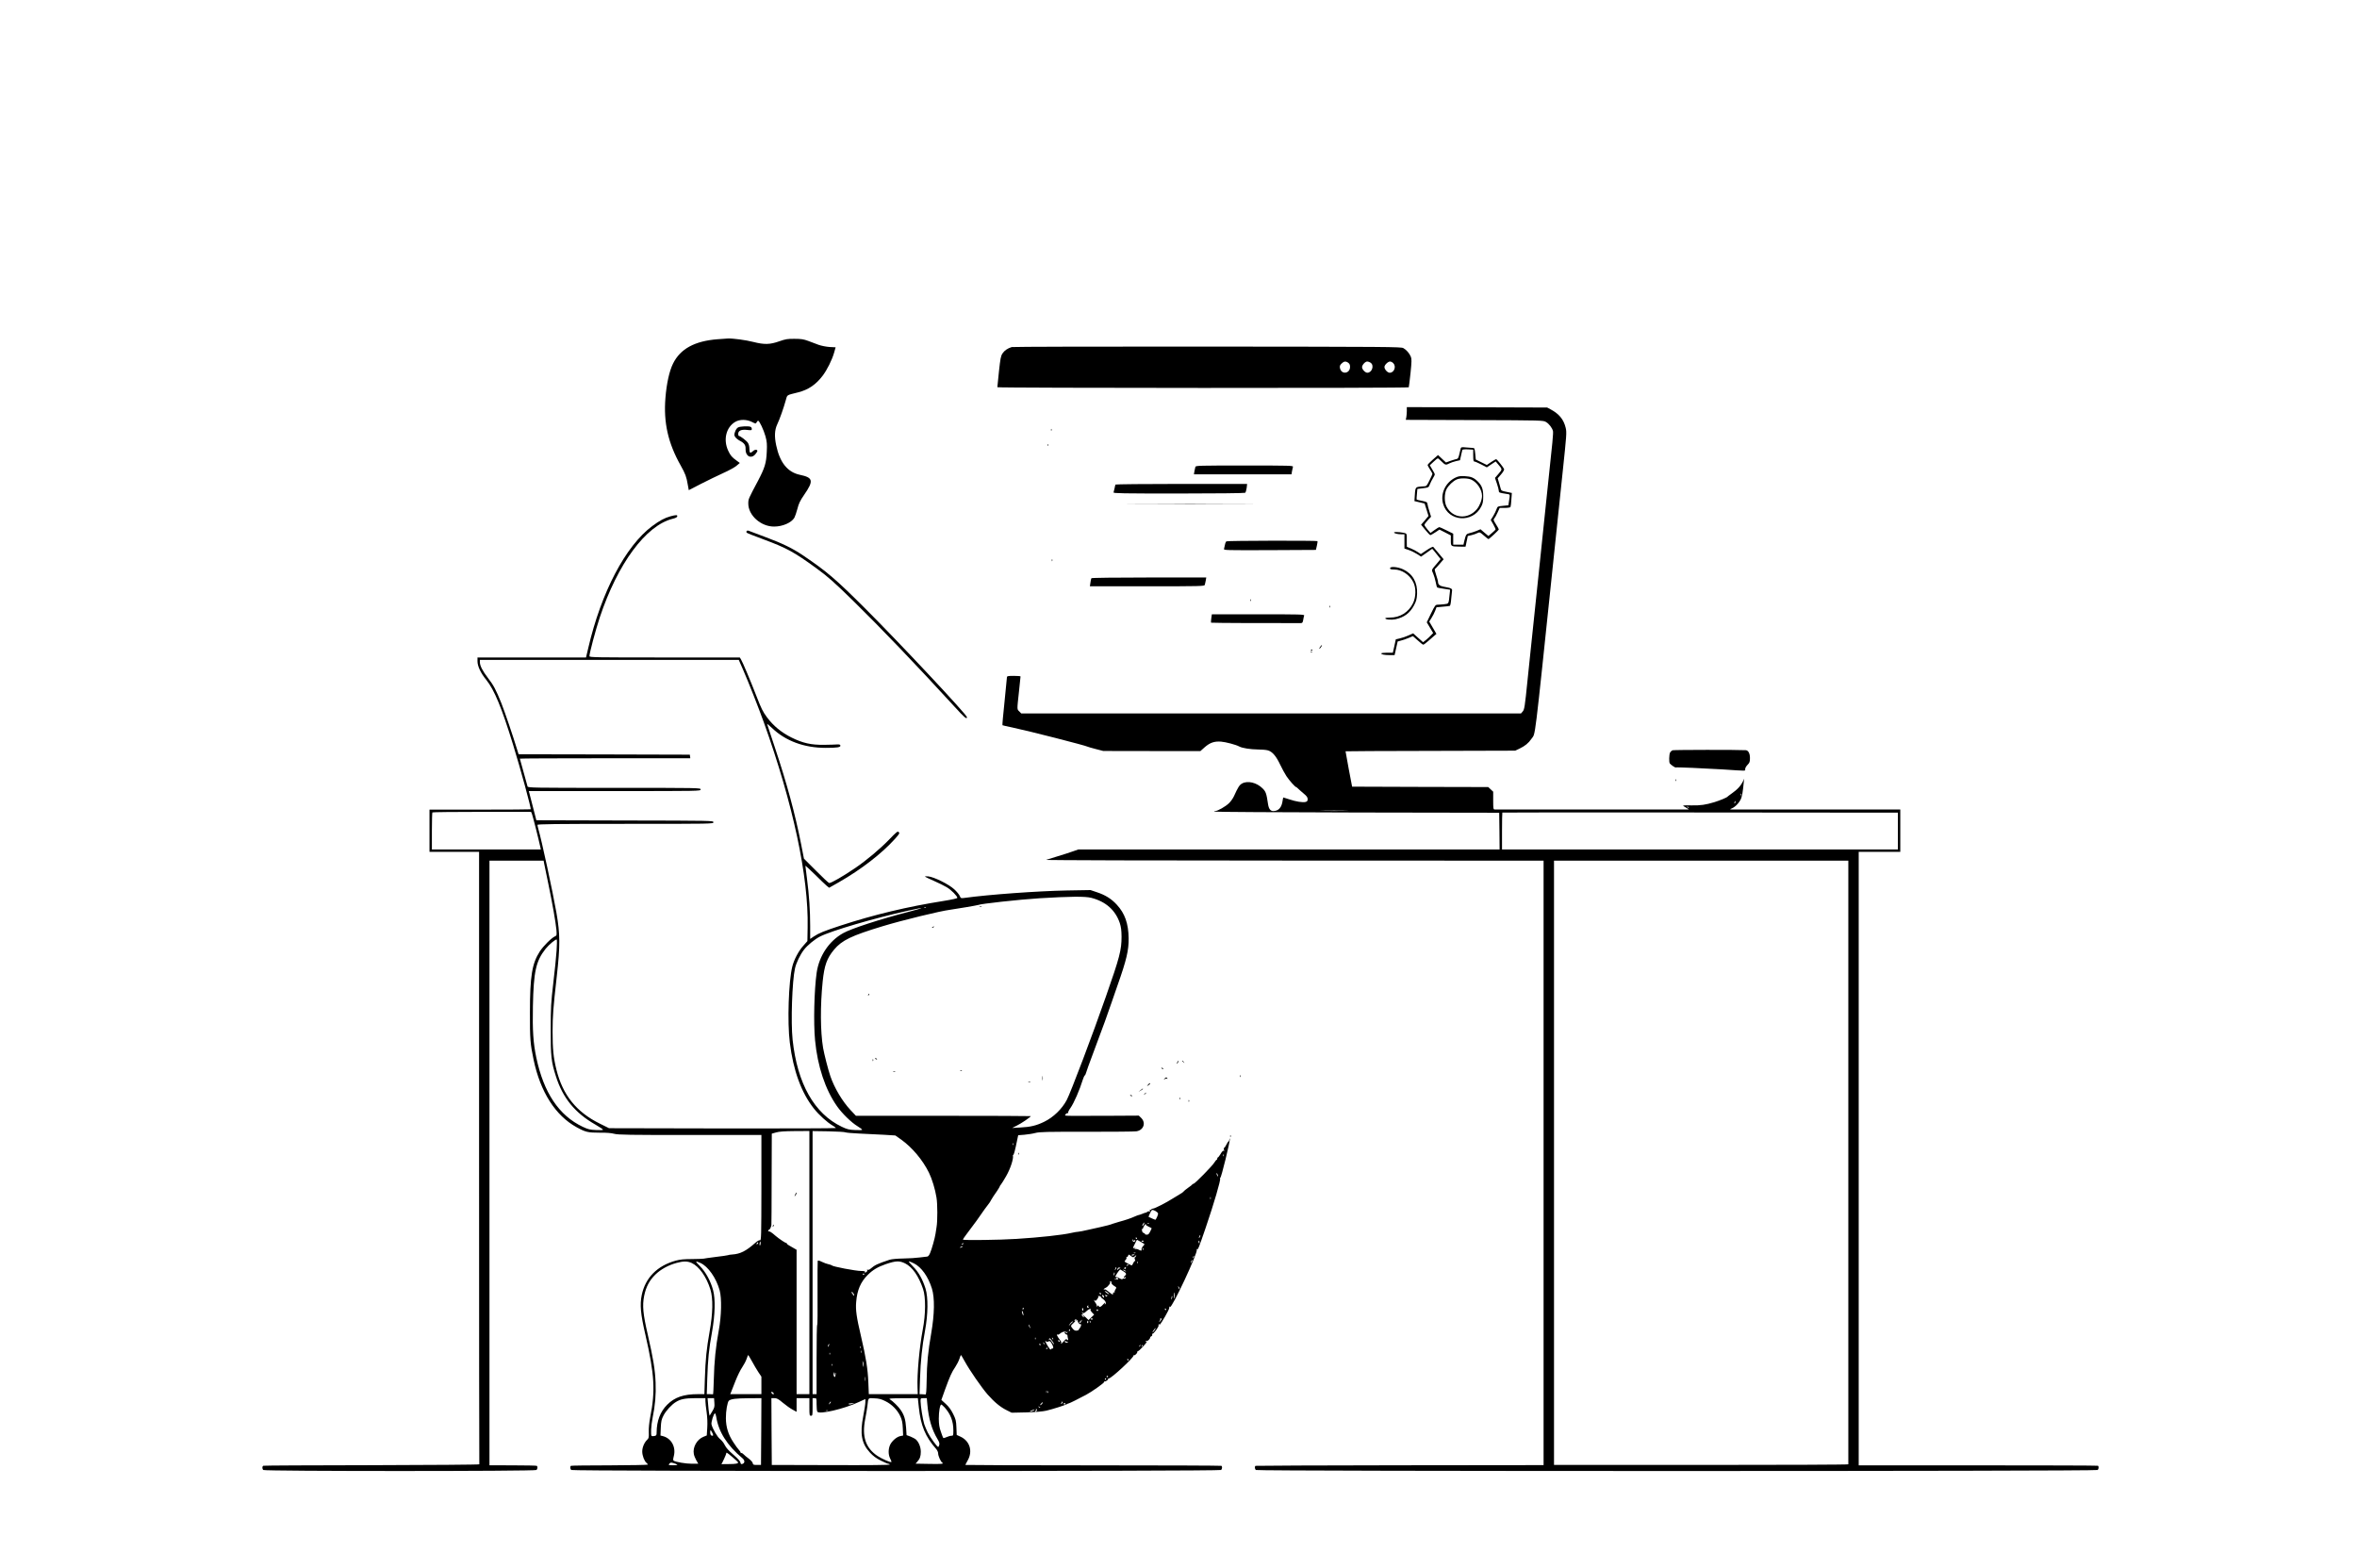<?xml version="1.0" standalone="no"?>
<!DOCTYPE svg PUBLIC "-//W3C//DTD SVG 20010904//EN"
 "http://www.w3.org/TR/2001/REC-SVG-20010904/DTD/svg10.dtd">
<svg version="1.0" xmlns="http://www.w3.org/2000/svg"
 width="2947pt" height="1960pt" viewBox="0 0 2947 1960"
 preserveAspectRatio="xMidYMid meet">

<g transform="translate(0,1960) scale(0.1,-0.1)"
fill="#000000" stroke="none">
<path d="M8974 15359 c-288 -22 -468 -120 -559 -305 -46 -92 -81 -251 -95
-429 -25 -309 33 -565 191 -845 59 -105 72 -142 88 -237 l13 -71 151 78 c84
43 210 104 280 136 70 31 146 73 167 92 l40 34 -42 31 c-56 40 -75 62 -103
122 -65 138 -26 296 90 362 56 32 141 31 206 -2 48 -24 49 -24 59 -5 6 11 14
20 19 20 16 0 70 -116 92 -195 18 -68 21 -97 16 -195 -6 -139 -25 -200 -109
-360 -122 -230 -121 -227 -122 -283 -2 -149 158 -292 324 -290 106 0 216 49
252 110 9 16 26 66 38 111 17 67 33 101 84 175 122 177 114 216 -53 251 -153
32 -251 153 -296 368 -24 112 -20 193 13 263 31 65 80 204 107 302 20 70 4 60
155 98 127 32 222 97 306 208 56 74 117 197 143 288 l19 67 -77 4 c-42 3 -102
15 -136 27 -33 13 -91 34 -130 49 -58 21 -88 26 -170 26 -88 1 -111 -3 -192
-31 -115 -41 -186 -43 -324 -8 -92 24 -259 46 -319 43 -14 0 -70 -4 -126 -9z"/>
<path d="M12650 15261 c-52 -16 -91 -43 -115 -79 -22 -33 -27 -62 -45 -226
-11 -103 -20 -192 -20 -197 0 -11 5137 -13 5144 -1 2 4 12 84 22 178 15 146
15 177 4 204 -18 44 -56 87 -94 108 -29 16 -186 17 -2451 19 -1331 1 -2431 -2
-2445 -6z m4208 -197 c15 -11 22 -25 22 -50 0 -87 -109 -101 -126 -16 -5 24
-1 36 19 56 30 30 53 33 85 10z m280 0 c47 -33 16 -124 -42 -124 -27 0 -66 42
-66 70 0 27 39 70 64 70 12 0 32 -7 44 -16z m282 -4 c41 -41 12 -120 -44 -120
-28 0 -66 42 -66 72 0 25 44 68 70 68 11 0 29 -9 40 -20z"/>
<path d="M17590 14468 c0 -24 -3 -60 -6 -80 l-7 -37 859 -3 c846 -3 860 -3
894 -24 38 -22 77 -73 87 -113 6 -23 -7 -157 -58 -626 -10 -99 -26 -245 -34
-325 -8 -80 -26 -253 -40 -385 -14 -132 -36 -348 -50 -480 -53 -511 -95 -914
-105 -1000 -5 -49 -19 -180 -30 -290 -35 -346 -40 -378 -63 -402 l-20 -23
-3124 0 -3124 0 -24 25 c-30 29 -30 15 -5 245 11 102 20 188 20 193 0 4 -38 7
-85 7 -71 0 -85 -3 -85 -16 0 -9 -14 -147 -30 -306 -17 -160 -29 -293 -26
-295 2 -2 59 -15 127 -29 183 -38 916 -225 940 -240 5 -3 50 -16 101 -29 l93
-24 607 -1 607 0 55 49 c66 57 120 75 203 69 57 -4 189 -39 228 -61 37 -20
140 -36 230 -37 50 0 107 -5 127 -11 55 -15 103 -70 154 -178 25 -52 60 -117
79 -145 36 -54 109 -136 121 -136 3 0 14 -8 23 -18 9 -9 40 -37 69 -61 41 -34
52 -49 52 -72 0 -22 -6 -30 -26 -35 -36 -9 -118 4 -202 32 -40 13 -74 24 -76
24 -2 0 -6 -17 -9 -39 -11 -86 -51 -131 -117 -131 -35 0 -56 27 -65 85 -20
136 -28 158 -68 198 -74 74 -188 101 -258 61 -33 -19 -49 -45 -100 -157 -12
-27 -40 -67 -62 -88 -41 -41 -143 -99 -173 -99 -10 0 -14 -3 -10 -7 3 -4 806
-9 1784 -11 l1777 -3 3 -230 2 -229 -2633 0 -2634 0 -69 -24 c-38 -14 -123
-41 -189 -61 -66 -20 -131 -40 -145 -45 -14 -5 1380 -9 3098 -9 l3122 -1 0
-3779 0 -3778 -1797 -2 c-988 -1 -1801 -5 -1805 -7 -12 -8 -10 -38 4 -52 17
-17 10509 -17 10526 0 14 14 16 44 3 53 -5 3 -680 5 -1500 5 l-1491 0 0 3835
0 3835 260 0 260 0 0 265 0 265 -1042 0 c-574 0 -1054 0 -1068 0 -24 1 -23 2
7 15 46 20 101 82 117 134 8 25 18 78 21 116 3 39 8 81 10 95 l4 25 -12 -25
c-31 -65 -70 -108 -147 -162 -25 -17 -47 -35 -50 -38 -9 -12 -95 -47 -165 -69
-110 -33 -172 -42 -282 -40 -57 2 -105 0 -108 -2 -2 -3 14 -15 38 -27 23 -12
35 -22 27 -22 -23 0 -2402 0 -2422 0 -16 0 -18 12 -18 111 l0 111 -31 29 -31
29 -851 2 -851 3 -42 220 c-23 121 -41 221 -40 222 1 2 479 4 1062 5 l1059 3
55 26 c67 32 112 68 149 123 52 77 29 -113 271 2201 39 369 93 885 120 1147
47 446 50 481 37 537 -24 104 -82 176 -187 232 l-45 24 -877 3 -878 2 0 -42z
m4177 -4810 c-3 -8 -6 -5 -6 6 -1 11 2 17 5 13 3 -3 4 -12 1 -19z m-75 -100
c-8 -8 -9 -4 -5 13 4 13 8 18 11 10 2 -7 -1 -18 -6 -23z m-577 -56 c-3 -3 -11
0 -18 7 -9 10 -8 11 6 5 10 -3 15 -9 12 -12z m-4292 -39 c-79 -2 -207 -2 -285
0 -79 1 -15 3 142 3 157 0 221 -2 143 -3z m6885 -23 l22 0 0 -230 0 -230
-2475 0 -2475 0 0 228 c0 126 2 231 4 233 3 3 3406 2 4924 -1z m-598 -4370 c0
-2073 0 -3773 0 -3777 0 -5 -828 -8 -1840 -8 l-1840 0 0 3778 0 3777 1840 0
1840 0 0 -3770z"/>
<path d="M9230 14257 c-15 -7 -31 -29 -39 -54 -13 -37 -13 -44 2 -67 10 -14
34 -34 55 -45 58 -30 77 -56 74 -106 -3 -88 69 -127 122 -64 14 17 26 35 26
40 0 21 -32 21 -54 0 -35 -33 -46 -27 -46 27 0 29 -7 58 -19 76 -19 28 -95 86
-113 86 -4 0 -8 11 -8 25 0 41 38 58 110 50 56 -6 60 -6 60 13 0 11 -7 23 -16
26 -28 11 -128 6 -154 -7z"/>
<path d="M13141 14224 c0 -11 3 -14 6 -6 3 7 2 16 -1 19 -3 4 -6 -2 -5 -13z"/>
<path d="M13101 14034 c0 -11 3 -14 6 -6 3 7 2 16 -1 19 -3 4 -6 -2 -5 -13z"/>
<path d="M18265 13999 c-2 -8 -11 -41 -18 -74 -10 -46 -18 -61 -33 -63 -10 -2
-45 -12 -77 -23 l-58 -21 -50 47 -49 46 -65 -57 c-36 -31 -65 -62 -65 -68 0
-6 14 -31 30 -56 16 -25 30 -49 30 -54 0 -4 -16 -41 -37 -82 -33 -68 -39 -74
-67 -74 -17 0 -48 -3 -68 -6 -40 -7 -44 -16 -50 -129 l-3 -50 64 -15 63 -15
25 -78 24 -78 -46 -55 -47 -54 53 -65 c29 -36 57 -65 63 -65 6 0 34 16 63 35
l51 34 71 -36 71 -37 0 -63 c0 -75 0 -75 108 -77 l76 -1 14 67 14 67 48 11
c26 6 59 18 74 26 27 13 30 12 79 -31 29 -25 54 -45 57 -45 10 0 130 112 130
121 0 5 -16 34 -36 65 -32 51 -34 57 -20 73 8 9 27 42 41 74 l26 57 64 0 c35
0 67 5 71 11 3 6 9 48 11 94 l6 82 -67 14 c-58 11 -67 16 -72 38 -3 14 -13 50
-22 78 l-16 53 43 50 c26 30 41 57 37 66 -8 21 -89 123 -99 123 -4 1 -32 -15
-62 -35 l-55 -37 -69 34 -69 34 -7 73 c-7 66 -9 72 -30 72 -12 0 -50 3 -83 6
-48 5 -63 4 -67 -7z m155 -95 c0 -57 3 -74 14 -74 8 0 46 -16 85 -36 l71 -37
55 37 56 37 27 -32 c58 -69 58 -64 9 -122 l-45 -52 24 -70 c13 -39 24 -80 24
-92 0 -22 6 -24 98 -38 47 -8 44 3 27 -106 l-5 -36 -68 -7 c-68 -7 -68 -7 -81
-44 -7 -20 -26 -59 -42 -85 l-30 -48 31 -53 c16 -30 30 -58 30 -63 0 -5 -20
-26 -45 -46 l-45 -38 -50 42 -49 42 -53 -22 c-29 -11 -68 -24 -86 -27 -37 -8
-44 -18 -62 -91 l-12 -53 -64 0 -64 0 0 69 0 69 -83 41 c-45 23 -87 41 -91 41
-5 0 -31 -16 -59 -36 l-51 -37 -38 44 c-20 24 -38 50 -38 57 0 7 19 33 41 57
l42 45 -21 67 c-12 38 -23 79 -24 93 -3 22 -10 26 -67 38 -36 7 -66 14 -68 16
-2 2 -1 33 3 68 l6 65 70 9 c70 9 71 9 86 49 9 22 26 57 39 77 13 21 23 42 23
48 0 5 -14 33 -32 61 l-31 52 46 43 c25 24 50 44 54 44 5 0 26 -18 48 -40 45
-45 53 -47 98 -23 18 9 54 22 82 28 l50 11 13 60 c7 32 14 64 16 69 2 6 31 9
70 7 l66 -4 0 -74z"/>
<path d="M18200 13630 c-126 -59 -194 -202 -156 -331 64 -221 369 -242 476
-33 20 40 25 63 25 129 0 90 -16 134 -69 186 -47 47 -84 62 -161 66 -56 3 -79
0 -115 -17z m197 -27 c73 -34 133 -126 133 -203 0 -50 -30 -126 -66 -168 -112
-131 -299 -115 -377 33 -30 56 -30 164 0 221 25 46 81 100 127 120 44 19 141
17 183 -3z"/>
<path d="M14946 13763 c-3 -10 -8 -35 -12 -55 l-6 -38 610 0 610 0 6 38 c4 20
9 45 12 55 5 16 -28 17 -605 17 -572 0 -610 -1 -615 -17z"/>
<path d="M13947 13542 c-3 -4 -7 -24 -11 -45 -4 -21 -10 -45 -13 -53 -4 -12
105 -14 813 -14 451 0 825 4 832 9 7 4 15 31 19 59 l6 52 -821 0 c-452 0 -823
-4 -825 -8z"/>
<path d="M14238 13303 c353 -2 931 -2 1285 0 353 1 64 2 -643 2 -707 0 -996
-1 -642 -2z"/>
<path d="M8383 13145 c-73 -20 -136 -54 -228 -122 -334 -249 -638 -828 -800
-1525 l-28 -118 -678 0 -679 0 0 -47 c0 -62 40 -147 110 -233 101 -125 192
-346 335 -810 95 -309 229 -799 220 -808 -2 -2 -287 -4 -634 -4 l-631 0 0
-264 0 -264 310 0 310 0 0 -3825 c0 -2104 1 -3828 3 -3832 1 -5 -603 -9 -1343
-11 -740 -1 -1351 -4 -1357 -7 -16 -6 -17 -37 -1 -53 17 -17 3399 -17 3416 0
14 14 16 44 3 52 -4 3 -139 6 -300 6 l-291 1 0 3780 0 3779 339 0 338 0 6 -32
c3 -18 26 -130 51 -248 54 -259 94 -490 103 -585 5 -68 5 -71 -19 -82 -43 -19
-144 -120 -188 -187 -98 -152 -124 -308 -124 -766 -1 -325 4 -393 46 -590 85
-403 273 -698 538 -843 111 -61 141 -68 285 -68 86 1 149 -4 185 -14 47 -13
189 -15 948 -15 l892 0 0 -661 c-1 -598 -2 -660 -17 -655 -10 4 -31 -8 -58
-31 -117 -104 -188 -140 -290 -147 -22 -1 -47 -5 -55 -9 -8 -3 -78 -13 -155
-22 -77 -10 -143 -19 -147 -21 -3 -2 -67 -4 -142 -5 -104 0 -153 -5 -208 -20
-231 -64 -379 -214 -424 -429 -25 -120 -15 -237 45 -495 115 -502 127 -703 60
-1037 -12 -64 -19 -132 -17 -180 2 -69 0 -80 -20 -98 -36 -34 -62 -95 -62
-147 0 -51 26 -119 53 -142 10 -7 17 -17 17 -22 0 -4 -214 -8 -476 -9 -262 0
-481 -3 -485 -6 -13 -8 -11 -38 3 -52 17 -17 8109 -17 8126 0 14 14 16 44 3
52 -5 3 -727 6 -1605 6 -878 0 -1596 3 -1596 5 0 3 14 29 30 58 66 117 24 245
-96 298 l-42 19 -4 94 c-3 84 -8 102 -41 169 -26 52 -54 91 -92 125 l-55 50
46 129 c61 167 84 219 127 281 19 29 43 74 52 102 9 27 18 50 20 50 2 0 22
-34 45 -76 64 -117 212 -330 288 -418 87 -98 160 -158 239 -197 l62 -31 183 4
c123 4 206 11 253 22 82 20 221 64 250 79 11 6 25 12 32 13 10 2 120 56 213
106 67 35 230 150 224 159 -3 5 -2 8 3 7 13 -4 54 22 48 31 -2 5 1 8 8 7 29
-3 321 268 310 288 -3 6 -2 8 2 3 10 -9 45 21 45 40 0 7 4 12 8 11 5 -2 32 22
60 53 50 54 65 78 40 63 -7 -5 -8 -3 -4 5 5 7 11 10 14 7 8 -8 42 24 42 39 0
7 7 16 16 19 9 4 14 13 10 22 -3 8 -2 13 3 9 12 -7 84 92 77 104 -4 5 -1 13 5
17 8 5 9 3 4 -7 -5 -10 -5 -11 3 -4 27 26 122 192 122 214 0 19 3 22 9 12 19
-30 349 674 335 715 -4 13 -3 15 3 7 10 -14 22 15 108 267 104 305 189 595
181 617 -3 8 -2 12 2 9 11 -6 126 467 119 485 -3 8 -6 5 -6 -8 -1 -13 -5 -23
-9 -23 -5 0 -17 -18 -28 -40 -10 -22 -23 -40 -28 -40 -4 0 -6 -12 -2 -27 3
-16 3 -22 0 -16 -7 16 -22 3 -49 -44 -11 -18 -23 -33 -27 -33 -4 0 -8 -7 -8
-15 0 -8 -4 -15 -8 -15 -4 0 -16 -15 -27 -32 -23 -41 -246 -268 -262 -268 -6
0 -13 -4 -15 -8 -1 -4 -25 -23 -53 -42 -27 -19 -54 -41 -58 -48 -4 -6 -25 -21
-45 -32 -20 -12 -57 -34 -82 -50 -86 -55 -232 -130 -254 -130 -8 0 -18 -5 -21
-10 -4 -6 -11 -8 -16 -5 -5 3 -6 -2 -2 -11 4 -12 3 -15 -6 -10 -6 4 -19 2 -28
-6 -9 -7 -17 -11 -17 -9 -1 2 -18 -4 -40 -13 -21 -9 -42 -16 -47 -16 -5 0 -28
-9 -51 -19 -48 -22 -116 -45 -198 -67 -30 -8 -64 -19 -75 -23 -25 -11 -86 -27
-150 -41 -27 -5 -98 -21 -157 -35 -59 -14 -117 -25 -128 -25 -12 0 -49 -6 -83
-14 -112 -26 -398 -57 -687 -75 -208 -14 -670 -19 -670 -9 0 5 19 34 43 65
110 146 165 221 192 263 17 25 32 47 35 50 3 3 17 21 30 40 13 19 27 37 30 40
3 3 14 21 24 40 11 19 24 40 28 45 20 25 78 115 78 121 0 4 6 15 14 23 8 9 38
57 66 106 53 92 95 219 85 258 -2 12 -2 15 2 7 6 -13 25 55 52 191 l12 56 77
6 c42 4 104 13 137 22 51 14 142 16 642 15 320 0 600 2 622 6 89 14 122 104
61 166 l-31 30 -352 -2 c-194 -1 -403 -2 -466 -1 -113 1 -114 1 -96 21 10 11
22 17 28 13 6 -3 7 -1 3 5 -4 6 9 33 28 59 44 62 115 225 156 358 7 22 17 45
24 50 6 6 12 17 13 25 1 8 47 137 103 285 101 267 185 499 220 605 10 30 43
126 74 214 111 313 140 437 138 586 -3 184 -47 310 -148 419 -68 74 -143 121
-249 156 l-80 27 -295 -5 c-369 -7 -976 -51 -1281 -93 -44 -6 -46 -5 -59 25
-7 17 -38 55 -69 83 -68 63 -251 153 -324 161 -27 3 -45 1 -40 -4 4 -4 55 -28
112 -53 57 -25 128 -60 158 -78 56 -33 133 -111 133 -133 0 -7 -61 -21 -172
-39 -450 -71 -872 -172 -1288 -308 -207 -68 -271 -94 -336 -137 l-44 -30 0
162 c0 192 -13 386 -40 593 -11 84 -20 155 -20 160 0 4 53 -45 118 -108 64
-64 131 -128 148 -142 l31 -25 122 69 c281 161 538 360 702 543 55 62 60 70
46 84 -13 14 -26 4 -123 -97 -113 -116 -281 -257 -419 -351 -156 -106 -300
-189 -327 -189 -7 0 -81 69 -164 153 l-152 152 -36 185 c-74 375 -177 755
-329 1210 -51 151 -93 280 -95 287 -2 7 25 -15 60 -48 170 -163 403 -249 672
-249 142 0 188 7 184 29 -3 12 -13 15 -38 14 -19 -2 -93 -4 -165 -5 -164 -2
-267 21 -410 92 -126 63 -225 145 -305 252 -52 70 -72 111 -129 258 -77 199
-176 434 -197 468 l-14 22 -940 0 c-863 0 -940 1 -940 16 0 39 76 323 129 484
224 673 576 1150 911 1234 36 8 56 19 58 30 4 20 -14 20 -85 1z m910 -1923
c71 -163 190 -467 257 -652 366 -1022 561 -1931 548 -2566 l-3 -170 -52 -59
c-59 -66 -115 -172 -137 -260 -46 -182 -63 -697 -31 -949 43 -349 144 -627
301 -825 63 -80 167 -174 236 -214 21 -12 38 -25 38 -30 0 -4 -638 -6 -1417
-5 l-1418 3 -115 57 c-293 144 -465 358 -544 679 -36 147 -47 255 -47 470 1
204 6 277 52 689 44 390 43 530 -4 800 -49 278 -184 902 -227 1050 -5 19 -10
41 -10 47 0 10 224 13 1100 13 1093 0 1100 0 1100 20 0 20 -8 20 -1107 22
l-1107 3 -47 183 -47 182 1074 0 c1067 0 1074 0 1074 20 0 20 -7 20 -1079 20
-1020 0 -1080 1 -1085 18 -20 68 -96 343 -96 347 0 3 480 5 1066 5 l1065 0 -3
23 -3 22 -1071 3 -1070 2 -18 58 c-53 175 -155 473 -197 580 -68 169 -97 224
-168 316 -67 87 -101 153 -101 197 l0 29 1619 0 1618 0 56 -128z m-2643 -1794
c9 -20 87 -329 105 -415 l7 -33 -681 0 -681 0 0 228 c0 126 3 232 6 235 4 4
283 7 621 7 l613 0 10 -22z m6995 -1053 c182 -47 301 -154 356 -315 16 -50 21
-89 22 -170 0 -167 -23 -257 -196 -750 -164 -471 -440 -1199 -489 -1292 -59
-112 -167 -217 -283 -273 -96 -47 -171 -65 -295 -71 l-105 -6 54 27 c57 27
185 114 178 121 -2 2 -494 4 -1094 4 l-1091 0 -67 71 c-103 110 -202 276 -253
425 -28 82 -77 274 -91 354 -34 206 -36 523 -5 829 21 201 52 290 143 399 97
116 216 174 606 292 248 75 722 191 845 206 63 8 344 56 351 60 24 14 514 68
769 84 381 23 567 25 645 5z m-2068 -121 c-3 -3 -12 -4 -19 -1 -8 3 -5 6 6 6
11 1 17 -2 13 -5z m-217 -54 c-353 -91 -716 -209 -817 -266 -177 -98 -301
-284 -332 -494 -31 -217 -41 -630 -20 -846 31 -325 128 -617 275 -825 63 -90
179 -203 257 -250 31 -19 57 -38 57 -43 0 -5 -40 -7 -88 -4 -76 3 -99 9 -167
41 -344 164 -556 539 -615 1090 -23 219 -6 731 30 890 16 71 63 169 112 233
44 57 134 131 200 165 144 73 678 230 1103 324 217 48 219 41 5 -15z m-4401
-485 c-4 -71 -23 -254 -41 -405 -29 -251 -32 -301 -32 -580 -1 -337 6 -403 65
-587 86 -270 236 -455 490 -601 54 -31 99 -61 99 -66 0 -5 -40 -7 -88 -4 -76
3 -99 9 -167 41 -296 141 -486 424 -579 863 -39 186 -49 341 -43 642 9 438 38
567 159 720 43 54 129 125 139 115 4 -4 3 -66 -2 -138z m3161 -3900 l0 -1645
-80 0 -80 0 0 903 0 902 -33 19 c-17 11 -44 26 -59 34 -16 8 -28 18 -28 23 0
5 -5 9 -11 9 -10 0 -93 56 -129 87 -51 45 -81 64 -90 58 -6 -3 -7 0 -4 9 3 9
10 16 14 16 8 0 21 30 25 55 1 6 3 265 3 576 l2 566 53 15 c37 11 103 16 235
17 l182 1 0 -1645z m452 1628 c7 -4 85 -11 173 -15 88 -4 225 -11 305 -15
l145 -9 75 -53 c136 -98 266 -252 345 -412 38 -77 78 -208 94 -310 14 -82 14
-297 1 -370 -5 -30 -11 -67 -13 -84 -8 -55 -47 -193 -67 -239 -12 -30 -26 -46
-37 -46 -10 0 -52 -5 -93 -11 -41 -6 -133 -12 -205 -13 -75 -1 -147 -8 -170
-15 -159 -53 -184 -65 -242 -114 -13 -11 -27 -16 -35 -11 -7 4 -10 4 -6 -1 4
-4 3 -14 -3 -22 -13 -15 -33 -18 -24 -3 4 6 -14 10 -47 10 -69 0 -357 55 -368
70 -3 4 -21 10 -40 14 -19 4 -57 17 -83 30 -34 17 -50 20 -53 12 -2 -6 -3
-190 -2 -408 2 -218 0 -394 -4 -391 -5 2 -8 -192 -8 -431 l0 -436 -25 0 -25 0
0 1645 0 1644 199 -3 c110 -2 206 -8 213 -13z m2095 -155 c-3 -8 -6 -5 -6 6
-1 11 2 17 5 13 3 -3 4 -12 1 -19z m2630 -140 c-3 -8 -6 -5 -6 6 -1 11 2 17 5
13 3 -3 4 -12 1 -19z m-68 -253 c0 -5 -4 -3 -9 5 -5 8 -9 22 -9 30 0 16 17
-16 18 -35z m-92 -287 c-3 -7 -5 -2 -5 12 0 14 2 19 5 13 2 -7 2 -19 0 -25z
m-657 -181 c0 -18 -27 -77 -35 -77 -3 0 -53 21 -83 36 -5 2 31 79 40 85 16 10
77 -25 78 -44z m-180 -137 c-6 -12 -14 -20 -17 -17 -2 3 1 14 8 26 17 26 24
19 9 -9z m67 14 c-3 -3 -12 -4 -19 -1 -8 3 -5 6 6 6 11 1 17 -2 13 -5z m-41
-13 c-3 -4 12 -16 34 -26 22 -10 40 -20 40 -22 0 -2 -9 -21 -20 -42 -15 -30
-25 -39 -44 -37 -13 0 -22 4 -20 8 2 4 -5 9 -16 13 -11 3 -20 15 -20 25 0 10
-3 20 -7 23 -5 2 -2 2 5 1 6 -2 12 1 12 7 0 11 30 59 37 59 2 0 2 -4 -1 -9z
m675 -158 c-12 -20 -14 -14 -5 12 4 9 9 14 11 11 3 -2 0 -13 -6 -23z m-786
-13 c3 -5 1 -10 -4 -10 -6 0 -11 5 -11 10 0 6 2 10 4 10 3 0 8 -4 11 -10z
m-36 -32 c1 7 6 10 12 6 8 -4 7 -9 -2 -15 -17 -10 -29 -2 -28 19 0 14 2 13 9
-3 5 -11 9 -14 9 -7z m85 -14 c25 -14 46 -28 46 -30 0 -3 -9 -15 -21 -27 -11
-12 -18 -29 -16 -38 5 -19 -7 -19 -40 -1 -12 7 -30 9 -40 6 -15 -5 -16 -4 -3
6 13 10 11 11 -7 7 -22 -5 -22 -4 5 49 14 30 27 54 28 54 1 0 22 -12 48 -26z
m36 12 c0 -11 -19 -15 -25 -6 -3 5 1 10 9 10 9 0 16 -2 16 -4z m697 -18 c2
-17 0 -19 -7 -8 -5 8 -6 18 -4 22 8 12 10 10 11 -14z m-5487 -13 c0 -14 -4
-25 -9 -25 -4 0 -6 11 -3 25 2 14 6 25 8 25 2 0 4 -11 4 -25z m-38 -7 c-7 -7
-12 -8 -12 -2 0 14 12 26 19 19 2 -3 -1 -11 -7 -17z m2573 2 c-3 -5 -12 -10
-18 -10 -7 0 -6 4 3 10 19 12 23 12 15 0z m-15 -40 c-8 -5 -19 -10 -25 -10 -5
0 -3 5 5 10 8 5 20 10 25 10 6 0 3 -5 -5 -10z m2268 -35 c-3 -3 -9 2 -12 12
-6 14 -5 15 5 6 7 -7 10 -15 7 -18z m-101 -41 c-3 -3 -12 -4 -19 -1 -8 3 -5 6
6 6 11 1 17 -2 13 -5z m-7 -39 c18 16 20 17 14 2 -3 -9 -10 -17 -15 -17 -5 0
-4 -12 1 -26 6 -14 6 -23 1 -20 -5 3 -14 -8 -21 -24 -7 -17 -16 -30 -21 -30
-6 0 -73 35 -88 47 -2 1 4 12 13 22 10 11 15 25 10 32 -4 7 -3 10 4 5 6 -3 13
3 17 14 6 19 7 19 35 -2 29 -21 30 -21 50 -3z m-14 13 c-10 -6 -22 -6 -26 -2
-5 5 3 10 18 11 22 1 24 0 8 -9z m745 -31 c-10 -9 -11 -8 -5 6 3 10 9 15 12
12 3 -3 0 -11 -7 -18z m-20 -54 c-12 -20 -14 -14 -5 12 4 9 9 14 11 11 3 -2 0
-13 -6 -23z m-6253 -13 c92 -42 184 -171 234 -330 35 -114 32 -297 -10 -530
-38 -215 -51 -340 -59 -587 l-6 -193 -81 0 c-179 0 -291 -39 -384 -132 -87
-87 -131 -203 -132 -344 0 -37 -3 -42 -27 -47 -16 -3 -31 -3 -35 0 -14 8 -8
130 11 224 33 159 44 294 38 444 -7 165 -29 299 -98 600 -60 261 -69 362 -45
484 23 112 65 193 140 266 68 66 162 118 266 146 85 23 135 23 188 -1z m110 0
c96 -43 197 -188 240 -342 27 -101 23 -316 -11 -501 -38 -204 -57 -389 -62
-612 -3 -104 -7 -189 -10 -187 -3 1 -21 2 -42 2 l-36 0 6 193 c8 244 20 368
60 587 38 213 43 411 13 520 -30 113 -93 228 -162 298 -66 66 -65 73 4 42z
m2560 -6 c90 -45 168 -157 223 -319 35 -103 34 -314 -4 -510 -42 -222 -72
-554 -65 -723 l3 -82 -306 0 -306 0 -6 148 c-7 168 -29 307 -92 577 -56 238
-69 329 -60 428 12 148 56 250 144 337 64 64 125 100 225 135 127 43 172 45
244 9z m109 1 c94 -47 178 -165 225 -315 36 -117 33 -316 -9 -560 -40 -230
-54 -373 -57 -593 -2 -125 -6 -172 -14 -171 -7 1 -26 2 -44 3 l-31 1 6 193 c8
232 26 402 63 602 38 206 40 414 6 525 -38 120 -88 208 -157 277 -35 35 -58
63 -51 63 7 0 35 -11 63 -25z m2800 3 c-3 -8 -6 -5 -6 6 -1 11 2 17 5 13 3 -3
4 -12 1 -19z m-117 -22 c0 -2 -7 -7 -16 -10 -8 -3 -12 -2 -9 4 6 10 25 14 25
6z m-159 -53 c-12 -20 -14 -14 -5 12 4 9 9 14 11 11 3 -2 0 -13 -6 -23z m47 9
c-10 -2 -18 -8 -18 -14 0 -6 -2 -9 -5 -6 -12 12 7 37 23 30 16 -6 15 -7 0 -10z
m79 4 c0 -8 -6 -12 -15 -9 -11 5 -11 7 0 14 7 5 13 9 14 9 0 0 1 -6 1 -14z
m-30 -41 c36 -22 41 -36 18 -55 -8 -7 -15 -17 -15 -22 0 -6 7 -5 15 2 13 11
14 10 9 -4 -4 -10 -13 -15 -20 -12 -7 3 -16 1 -19 -5 -4 -6 -20 -1 -41 11 -18
12 -39 18 -45 14 -7 -4 -7 2 1 17 21 40 52 80 59 77 3 -2 21 -12 38 -23z m33
-1 c0 -2 -9 0 -20 6 -11 6 -20 13 -20 16 0 2 9 0 20 -6 11 -6 20 -13 20 -16z
m-144 -29 c-1 -8 -5 -17 -8 -21 -5 -4 -4 16 1 34 3 9 9 -1 7 -13z m-3126 -1
c0 -8 -19 -13 -24 -6 -3 5 1 9 9 9 8 0 15 -2 15 -3z m3168 -57 c9 -10 6 -13
-13 -12 -13 0 -27 4 -31 8 -5 4 -1 5 9 1 10 -3 17 -1 17 5 0 14 5 14 18 -2z
m-81 -51 c-5 -13 12 -31 52 -55 11 -7 10 -13 -3 -33 -9 -14 -13 -28 -9 -32 5
-4 1 -6 -7 -4 -9 2 -14 -4 -14 -14 2 -21 -6 -17 -63 29 -28 22 -43 29 -46 20
-4 -9 -6 -9 -6 1 -1 7 9 16 22 21 30 12 71 68 54 74 -6 3 -4 6 7 6 12 1 16 -4
13 -13z m853 -81 c0 -5 -5 -3 -10 5 -5 8 -10 20 -10 25 0 6 5 3 10 -5 5 -8 10
-19 10 -25z m-900 -45 c14 -11 21 -20 15 -20 -5 0 -21 9 -35 20 -14 11 -20 20
-15 20 6 0 21 -9 35 -20z m-3170 -33 c0 -4 -4 -5 -10 -2 -5 3 -10 13 -10 21 0
9 -5 12 -12 8 -7 -5 -8 -3 -3 6 6 10 11 9 22 -5 7 -11 13 -23 13 -28z m3085
24 c3 -5 0 -13 -6 -17 -7 -4 -9 -3 -5 4 3 5 0 13 -6 15 -9 4 -10 6 -1 6 6 1
14 -3 18 -8z m920 -25 c0 -19 -2 -37 -5 -39 -4 -5 -6 45 -2 66 4 17 7 5 7 -27z
m-843 0 c7 4 8 2 4 -4 -11 -18 -26 -14 -25 6 0 10 3 12 6 4 2 -6 10 -9 15 -6z
m-39 -17 c4 -16 3 -18 -9 -8 -16 13 -19 29 -5 29 5 0 11 -9 14 -21z m-39 -1
c-3 -4 7 -15 21 -24 35 -23 50 -53 35 -68 -8 -8 -10 -6 -5 9 5 14 -2 10 -22
-13 -29 -34 -48 -40 -56 -19 -4 9 -8 8 -17 -3 -10 -13 -11 -13 -7 0 2 8 -4 26
-14 39 -11 13 -19 29 -19 35 0 6 4 5 9 -2 6 -11 13 -7 30 16 15 22 18 32 9 35
-7 2 -1 4 14 3 14 0 24 -4 22 -8z m886 -25 c-11 -17 -11 -17 -6 0 3 10 6 24 7
30 0 9 2 9 5 0 3 -7 0 -20 -6 -30z m-1044 -92 c-4 -5 0 -12 6 -14 8 -3 6 -6
-4 -6 -18 -1 -24 10 -11 22 9 10 15 8 9 -2z m-806 -31 c0 -5 -5 -10 -11 -10
-5 0 -7 5 -4 10 3 6 8 10 11 10 2 0 4 -4 4 -10z m743 -5 c4 -8 2 -17 -3 -20
-6 -4 -10 3 -10 14 0 25 6 27 13 6z m91 -6 c-3 -6 6 -23 20 -38 l26 -27 -35
-34 -35 -34 -35 34 c-19 19 -35 29 -35 23 0 -6 6 -14 13 -16 9 -4 9 -6 0 -6
-7 -1 -17 9 -24 20 -8 15 -8 19 0 15 15 -10 14 7 -1 24 -11 12 -10 12 5 0 15
-11 21 -10 45 12 22 21 40 32 60 37 2 1 0 -4 -4 -10z m946 1 c0 -5 -2 -10 -4
-10 -3 0 -8 5 -11 10 -3 6 -1 10 4 10 6 0 11 -4 11 -10z m-850 -10 c0 -5 -4
-10 -10 -10 -5 0 -10 5 -10 10 0 6 5 10 10 10 6 0 10 -4 10 -10z m-937 -37 c7
-39 1 -40 -11 -4 -6 17 -7 31 -3 31 5 0 11 -12 14 -27z m867 -73 c0 -5 -4 -10
-10 -10 -5 0 -10 5 -10 10 0 6 5 10 10 10 6 0 10 -4 10 -10z m859 -11 c-5 -10
-15 -21 -22 -25 -8 -6 -8 -3 1 9 8 9 11 20 8 25 -3 5 1 9 9 9 10 0 11 -5 4
-18z m-1065 -1 c-5 -8 -2 -9 10 -5 11 4 15 3 11 -4 -8 -11 24 -51 35 -44 14 8
7 -31 -9 -49 -9 -10 -16 -21 -16 -24 0 -3 -11 -7 -25 -8 -17 -2 -32 5 -47 24
-29 35 -29 37 10 72 20 19 27 30 17 30 -13 0 -13 1 0 10 20 13 23 12 14 -2z
m66 -18 c-12 -23 -16 -24 -26 -8 -4 6 -3 8 3 5 6 -4 13 0 17 8 3 8 8 15 11 15
3 0 1 -9 -5 -20z m86 -10 c0 -12 -4 -16 -9 -11 -5 5 -6 14 -3 20 10 15 12 14
12 -9z m32 -5 c-3 -3 -9 2 -12 12 -6 14 -5 15 5 6 7 -7 10 -15 7 -18z m-231 3
c-9 -7 -24 -22 -33 -33 -8 -11 -12 -13 -8 -5 11 24 36 50 47 50 6 0 3 -6 -6
-12z m-528 -58 c11 -24 11 -24 -3 -6 -9 11 -16 24 -16 30 0 12 5 7 19 -24z
m1552 -46 c-11 -15 -21 -24 -21 -20 0 10 34 55 39 51 2 -2 -6 -16 -18 -31z
m-1051 6 c0 -5 -5 -10 -11 -10 -5 0 -7 5 -4 10 3 6 8 10 11 10 2 0 4 -4 4 -10z
m-35 -22 c5 4 5 1 1 -6 -6 -10 -11 -10 -22 -1 -8 7 -14 7 -14 1 0 -12 25 -34
31 -27 3 2 5 -4 6 -13 0 -9 3 -28 7 -40 4 -21 3 -22 -10 -11 -14 11 -20 8 -44
-21 -16 -19 -32 -32 -36 -27 -4 4 -2 7 5 7 7 0 0 16 -16 38 -32 40 -50 77 -32
67 6 -4 18 0 27 8 25 23 65 36 78 26 6 -5 15 -5 19 -1z m-398 -90 c-3 -8 -6
-5 -6 6 -1 11 2 17 5 13 3 -3 4 -12 1 -19z m221 -3 c-3 -3 -9 2 -12 12 -6 14
-5 15 5 6 7 -7 10 -15 7 -18z m-12 -20 c15 -20 24 -38 22 -41 -3 -3 -15 11
-27 31 -13 22 -26 33 -33 29 -7 -4 -8 -3 -4 4 10 17 12 16 42 -23z m94 -6 c0
-6 -4 -7 -10 -4 -5 3 -10 11 -10 16 0 6 5 7 10 4 6 -3 10 -11 10 -16z m-142 0
c18 9 23 6 41 -25 24 -41 27 -64 7 -64 -8 0 -16 -6 -19 -12 -4 -13 -67 88 -67
107 0 6 4 4 9 -4 6 -10 13 -10 29 -2z m250 -14 c2 -2 -7 -2 -21 -1 -13 0 -24
6 -24 13 0 9 6 9 21 1 12 -6 22 -12 24 -13z m-300 -20 c-3 -3 -9 2 -12 12 -6
14 -5 15 5 6 7 -7 10 -15 7 -18z m-2697 -22 c-12 -20 -14 -14 -5 12 4 9 9 14
11 11 3 -2 0 -13 -6 -23z m2649 17 c0 -5 -2 -10 -4 -10 -3 0 -8 5 -11 10 -3 6
-1 10 4 10 6 0 11 -4 11 -10z m1241 -23 c-10 -9 -11 -8 -5 6 3 10 9 15 12 12
3 -3 0 -11 -7 -18z m30 0 c-10 -9 -11 -8 -5 6 3 10 9 15 12 12 3 -3 0 -11 -7
-18z m-3524 -19 c-3 -8 -6 -5 -6 6 -1 11 2 17 5 13 3 -3 4 -12 1 -19z m2343
-2 c0 -3 -4 -8 -10 -11 -5 -3 -10 -1 -10 4 0 6 5 11 10 11 6 0 10 -2 10 -4z
m-2333 -58 c-3 -7 -5 -2 -5 12 0 14 2 19 5 13 2 -7 2 -19 0 -25z m-390 -20
c-3 -8 -6 -5 -6 6 -1 11 2 17 5 13 3 -3 4 -12 1 -19z m-976 -85 c23 -43 59
-104 80 -136 l39 -58 0 -110 0 -109 -195 0 -195 0 10 23 c5 12 30 75 55 140
25 64 63 142 85 173 21 31 46 78 55 105 9 27 18 49 20 49 2 0 22 -35 46 -77z
m4709 17 c0 -5 -2 -10 -4 -10 -3 0 -8 5 -11 10 -3 6 -1 10 4 10 6 0 11 -4 11
-10z m-3311 -69 c1 -35 -5 -22 -12 24 -5 28 -4 34 3 20 5 -11 9 -31 9 -44z
m-392 -3 c-3 -8 -6 -5 -6 6 -1 11 2 17 5 13 3 -3 4 -12 1 -19z m32 -109 c0 13
4 22 7 18 4 -3 3 -18 0 -34 -6 -21 -9 -24 -17 -12 -5 7 -8 25 -8 39 1 23 2 23
9 -5 7 -27 8 -27 9 -6z m378 -81 c-2 -13 -4 -3 -4 22 0 25 2 35 4 23 2 -13 2
-33 0 -45z m3037 54 c3 -5 -1 -9 -9 -9 -8 0 -12 4 -9 9 3 4 7 8 9 8 2 0 6 -4
9 -8z m-24 -32 c0 -5 -5 -10 -11 -10 -5 0 -7 5 -4 10 3 6 8 10 11 10 2 0 4 -4
4 -10z m-743 -172 c-3 -7 -5 -2 -5 12 0 14 2 19 5 13 2 -7 2 -19 0 -25z m20 0
c-3 -8 -6 -5 -6 6 -1 11 2 17 5 13 3 -3 4 -12 1 -19z m-3437 -3 c10 -12 10
-15 -3 -15 -8 0 -17 7 -21 15 -3 8 -2 15 3 15 5 0 14 -7 21 -15z m-850 -102
c0 -21 7 -83 15 -138 9 -63 12 -135 8 -195 l-6 -96 -44 -18 c-79 -33 -134
-130 -118 -213 3 -21 18 -57 31 -80 l25 -43 -81 0 c-75 0 -199 21 -227 38 -8
5 -8 19 2 58 29 113 -31 223 -139 250 l-28 7 4 96 c4 83 8 104 35 156 30 58
101 135 154 167 58 36 113 47 242 48 l127 0 0 -37z m112 -19 c4 -51 1 -63 -27
-110 l-33 -54 -6 30 c-3 17 -9 66 -12 110 l-7 80 40 0 41 0 4 -56z m586 -361
l-3 -418 -50 0 c-44 0 -50 3 -53 22 -2 13 -24 37 -50 57 -26 19 -56 44 -66 55
-10 11 -23 18 -27 15 -5 -3 -9 0 -9 6 0 6 -10 21 -21 33 -12 12 -44 55 -70 96
-63 95 -92 188 -93 300 -1 90 19 204 38 220 26 21 90 29 244 30 l162 1 -2
-417z m271 359 c38 -32 92 -70 120 -85 l51 -28 0 85 0 86 80 0 80 0 0 -110 c0
-103 1 -110 20 -110 19 0 20 7 20 110 l0 110 25 0 c25 0 25 -2 25 -77 0 -43 4
-84 9 -92 24 -38 330 33 518 120 l83 38 0 -40 c0 -21 -12 -99 -26 -171 -44
-224 -22 -345 83 -458 40 -43 77 -71 135 -100 44 -22 86 -40 94 -40 7 0 16 -4
19 -10 4 -6 -252 -9 -735 -7 l-740 2 -3 418 -2 417 38 0 c31 0 49 -10 106 -58z
m1282 20 c80 -39 150 -110 187 -190 20 -45 27 -77 30 -148 l4 -91 -34 -7 c-45
-8 -106 -61 -129 -110 -24 -54 -24 -122 1 -171 11 -21 18 -41 15 -43 -9 -9
-116 38 -171 74 -152 101 -199 243 -156 464 11 58 24 130 27 160 12 109 6 103
88 98 57 -2 87 -10 138 -36z m417 -74 c24 -231 82 -370 216 -522 15 -17 26
-41 26 -58 0 -30 32 -102 50 -113 27 -17 -3 -20 -161 -17 l-172 3 20 22 c35
38 46 70 46 127 0 58 -25 120 -61 153 -11 10 -42 26 -68 37 l-49 18 -6 93 c-7
104 -24 158 -68 222 -28 42 -99 111 -137 134 -15 9 19 12 167 12 l185 1 12
-112z m107 35 c15 -179 56 -317 127 -435 21 -34 27 -54 22 -72 -3 -14 -10 -26
-14 -26 -13 0 -100 120 -130 180 -15 30 -35 78 -44 105 -18 56 -46 230 -46
288 0 36 1 37 39 37 l39 0 7 -77z m-1219 9 c-18 -16 -18 -16 -6 6 6 13 14 21
18 18 3 -4 -2 -14 -12 -24z m2909 7 c-4 -5 -12 -9 -18 -8 -9 0 -8 2 1 6 6 2 9
10 6 15 -4 7 -2 8 5 4 6 -4 9 -12 6 -17z m-251 -3 c-3 -8 -13 -17 -22 -21 -13
-5 -13 -2 3 15 21 24 26 25 19 6z m-2382 -9 c-20 -6 -36 -6 -42 -1 -5 5 8 9
33 10 l42 1 -33 -10z m2668 3 c0 -5 -4 -10 -10 -10 -5 0 -10 5 -10 10 0 6 5
10 10 10 6 0 10 -4 10 -10z m-1508 -47 c74 -83 108 -172 108 -285 0 -66 -1
-68 -25 -68 -13 0 -40 -8 -60 -17 -19 -9 -37 -14 -41 -11 -3 3 -17 38 -30 78
-20 56 -25 92 -26 163 0 91 15 177 31 177 5 0 24 -17 43 -37z m1193 -1 c-3 -3
-11 0 -18 7 -9 10 -8 11 6 5 10 -3 15 -9 12 -12z m-42 -37 c-3 -8 -10 -15 -15
-15 -7 0 -6 5 1 13 6 8 7 18 3 22 -4 5 -2 5 5 1 7 -4 10 -13 6 -21z m-43 0
c-14 -8 -32 -14 -40 -14 -8 0 -1 6 15 14 40 18 57 18 25 0z m-2567 -2 c-7 -2
-19 -2 -25 0 -7 3 -2 5 12 5 14 0 19 -2 13 -5z m-1398 -75 c29 -189 136 -358
329 -520 32 -27 30 -62 -4 -71 -14 -4 -20 1 -22 19 -2 15 -33 49 -88 97 -58
50 -92 87 -107 119 -12 26 -38 59 -58 75 -36 27 -95 129 -109 185 -6 28 28
138 44 138 4 0 11 -19 15 -42z m-50 -199 c18 -33 15 -45 -10 -36 -9 4 -15 19
-15 37 0 38 5 38 25 -1z m253 -306 c37 -31 68 -60 70 -64 7 -16 -26 -23 -115
-23 -51 -1 -93 -1 -93 -1 4 0 60 122 60 131 0 21 6 18 78 -43z m-710 -84 c35
-13 26 -18 -33 -18 -59 1 -62 2 -42 24 12 14 25 12 75 -6z"/>
<path d="M12248 8263 c6 -2 18 -2 25 0 6 3 1 5 -13 5 -14 0 -19 -2 -12 -5z"/>
<path d="M11660 8010 c-9 -6 -10 -10 -3 -10 6 0 15 5 18 10 8 12 4 12 -15 0z"/>
<path d="M10856 7163 c-6 -14 -5 -15 5 -6 7 7 10 15 7 18 -3 3 -9 -2 -12 -12z"/>
<path d="M10940 6366 c0 -2 7 -7 16 -10 8 -3 12 -2 9 4 -6 10 -25 14 -25 6z"/>
<path d="M10911 6344 c0 -11 3 -14 6 -6 3 7 2 16 -1 19 -3 4 -6 -2 -5 -13z"/>
<path d="M12008 6213 c7 -3 16 -2 19 1 4 3 -2 6 -13 5 -11 0 -14 -3 -6 -6z"/>
<path d="M11168 6203 c6 -2 18 -2 25 0 6 3 1 5 -13 5 -14 0 -19 -2 -12 -5z"/>
<path d="M13033 6120 c0 -25 2 -35 4 -22 2 12 2 32 0 45 -2 12 -4 2 -4 -23z"/>
<path d="M12858 6073 c6 -2 18 -2 25 0 6 3 1 5 -13 5 -14 0 -19 -2 -12 -5z"/>
<path d="M9941 4663 c-10 -26 -10 -27 4 -9 8 11 15 23 15 28 0 15 -7 8 -19
-19z"/>
<path d="M9665 4279 c-4 -6 -5 -12 -2 -15 2 -3 7 2 10 11 7 17 1 20 -8 4z"/>
<path d="M9335 12960 c-4 -7 -3 -16 1 -20 5 -5 100 -43 212 -84 288 -107 378
-156 656 -358 145 -105 227 -178 466 -412 347 -340 797 -810 1260 -1316 129
-142 160 -168 160 -136 0 30 -847 934 -1275 1361 -366 365 -473 457 -771 659
-133 90 -260 152 -470 230 -110 41 -206 77 -215 81 -10 3 -20 1 -24 -5z"/>
<path d="M17430 12943 c0 -12 47 -23 96 -23 l34 0 0 -89 0 -89 53 -18 c28 -9
75 -32 104 -50 l51 -33 70 49 69 49 20 -22 c11 -12 34 -41 52 -65 l33 -42 -38
-46 c-82 -96 -77 -84 -55 -134 11 -25 25 -73 32 -108 6 -34 15 -65 19 -67 4
-3 42 -10 84 -16 l77 -12 -6 -56 c-13 -124 -9 -118 -68 -125 -28 -3 -65 -6
-82 -6 -28 -1 -33 -8 -83 -110 l-53 -110 40 -67 40 -67 -27 -29 c-15 -16 -43
-42 -63 -58 l-36 -28 -62 55 -62 56 -58 -26 c-31 -14 -80 -31 -108 -37 l-51
-12 -18 -83 -19 -84 -72 0 c-40 0 -73 -4 -73 -9 0 -13 38 -21 106 -21 l61 0
19 85 19 85 40 11 c22 5 65 20 96 33 l55 23 60 -53 c32 -30 64 -54 69 -54 6 0
33 20 60 44 28 24 62 54 77 67 l28 24 -45 77 -45 77 28 45 c16 25 37 65 46 90
l17 44 77 7 c42 3 82 8 89 10 6 2 14 36 17 82 4 43 9 90 11 105 5 29 -8 36
-108 54 -44 8 -67 27 -67 57 0 12 -11 52 -24 90 -13 37 -20 69 -16 72 4 3 31
31 59 64 l51 59 -61 73 c-33 41 -65 78 -69 82 -4 5 -41 -13 -82 -41 l-73 -49
-35 23 c-19 13 -58 34 -87 46 l-53 22 -1 60 c-1 34 -1 68 0 76 0 8 -3 21 -7
27 -10 16 -152 30 -152 16z"/>
<path d="M15334 12832 c-6 -4 -15 -23 -18 -42 -4 -19 -10 -43 -12 -53 -5 -16
25 -17 572 -15 l577 3 12 52 c7 29 10 55 7 58 -8 8 -1126 6 -1138 -3z"/>
<path d="M13151 12594 c0 -11 3 -14 6 -6 3 7 2 16 -1 19 -3 4 -6 -2 -5 -13z"/>
<path d="M17380 12495 c0 -11 13 -15 53 -15 94 -1 190 -64 237 -157 37 -72 35
-187 -3 -265 -55 -113 -165 -181 -288 -179 -32 0 -59 -4 -59 -9 0 -16 73 -23
127 -12 109 23 181 77 233 174 28 53 34 76 38 143 7 141 -54 250 -172 306 -70
33 -166 41 -166 14z"/>
<path d="M13646 12371 c-4 -5 -9 -30 -12 -55 l-7 -46 716 0 c673 0 716 1 721
18 3 9 8 34 12 55 l6 37 -715 0 c-423 0 -718 -4 -721 -9z"/>
<path d="M15631 12094 c0 -11 3 -14 6 -6 3 7 2 16 -1 19 -3 4 -6 -2 -5 -13z"/>
<path d="M16621 12014 c0 -11 3 -14 6 -6 3 7 2 16 -1 19 -3 4 -6 -2 -5 -13z"/>
<path d="M15145 11869 c-4 -27 -5 -52 -3 -54 3 -4 869 -7 1124 -5 17 0 23 8
28 39 3 22 9 46 12 55 6 15 -48 16 -574 16 l-580 0 -7 -51z"/>
<path d="M16507 11514 c-10 -13 -14 -24 -10 -24 9 0 36 40 31 45 -2 2 -11 -8
-21 -21z"/>
<path d="M16390 11469 c0 -5 5 -7 10 -4 6 3 10 8 10 11 0 2 -4 4 -10 4 -5 0
-10 -5 -10 -11z"/>
<path d="M16388 11443 c7 -3 16 -2 19 1 4 3 -2 6 -13 5 -11 0 -14 -3 -6 -6z"/>
<path d="M20913 10220 c-12 -5 -26 -18 -32 -29 -12 -22 -15 -121 -3 -136 11
-16 69 -55 74 -50 5 5 353 -10 583 -24 319 -21 285 -22 285 4 0 13 14 37 30
53 26 27 30 38 30 86 0 56 -21 95 -52 97 -92 6 -899 5 -915 -1z"/>
<path d="M20951 9844 c0 -11 3 -14 6 -6 3 7 2 16 -1 19 -3 4 -6 -2 -5 -13z"/>
<path d="M14720 6320 c-6 -11 -8 -20 -6 -20 3 0 10 9 16 20 6 11 8 20 6 20 -3
0 -10 -9 -16 -20z"/>
<path d="M14780 6336 c0 -2 8 -10 18 -17 15 -13 16 -12 3 4 -13 16 -21 21 -21
13z"/>
<path d="M14520 6246 c0 -2 7 -7 16 -10 8 -3 12 -2 9 4 -6 10 -25 14 -25 6z"/>
<path d="M15501 6144 c0 -11 3 -14 6 -6 3 7 2 16 -1 19 -3 4 -6 -2 -5 -13z"/>
<path d="M14559 6113 c-13 -16 -12 -17 3 -5 9 8 23 10 29 6 8 -4 9 -3 5 4 -10
17 -21 15 -37 -5z"/>
<path d="M14354 6039 c-19 -22 -19 -22 4 -8 12 8 22 17 22 21 0 12 -6 9 -26
-13z"/>
<path d="M14259 5969 l-24 -20 28 17 c15 9 27 18 27 20 0 8 -8 4 -31 -17z"/>
<path d="M14309 5923 c-13 -16 -12 -17 4 -4 9 7 17 15 17 17 0 8 -8 3 -21 -13z"/>
<path d="M14130 5906 c0 -2 7 -7 16 -10 8 -3 12 -2 9 4 -6 10 -25 14 -25 6z"/>
<path d="M14751 5864 c0 -11 3 -14 6 -6 3 7 2 16 -1 19 -3 4 -6 -2 -5 -13z"/>
<path d="M14861 5834 c0 -11 3 -14 6 -6 3 7 2 16 -1 19 -3 4 -6 -2 -5 -13z"/>
<path d="M15381 5394 c0 -11 3 -14 6 -6 3 7 2 16 -1 19 -3 4 -6 -2 -5 -13z"/>
<path d="M12731 5174 c0 -11 3 -14 6 -6 3 7 2 16 -1 19 -3 4 -6 -2 -5 -13z"/>
</g>
</svg>
